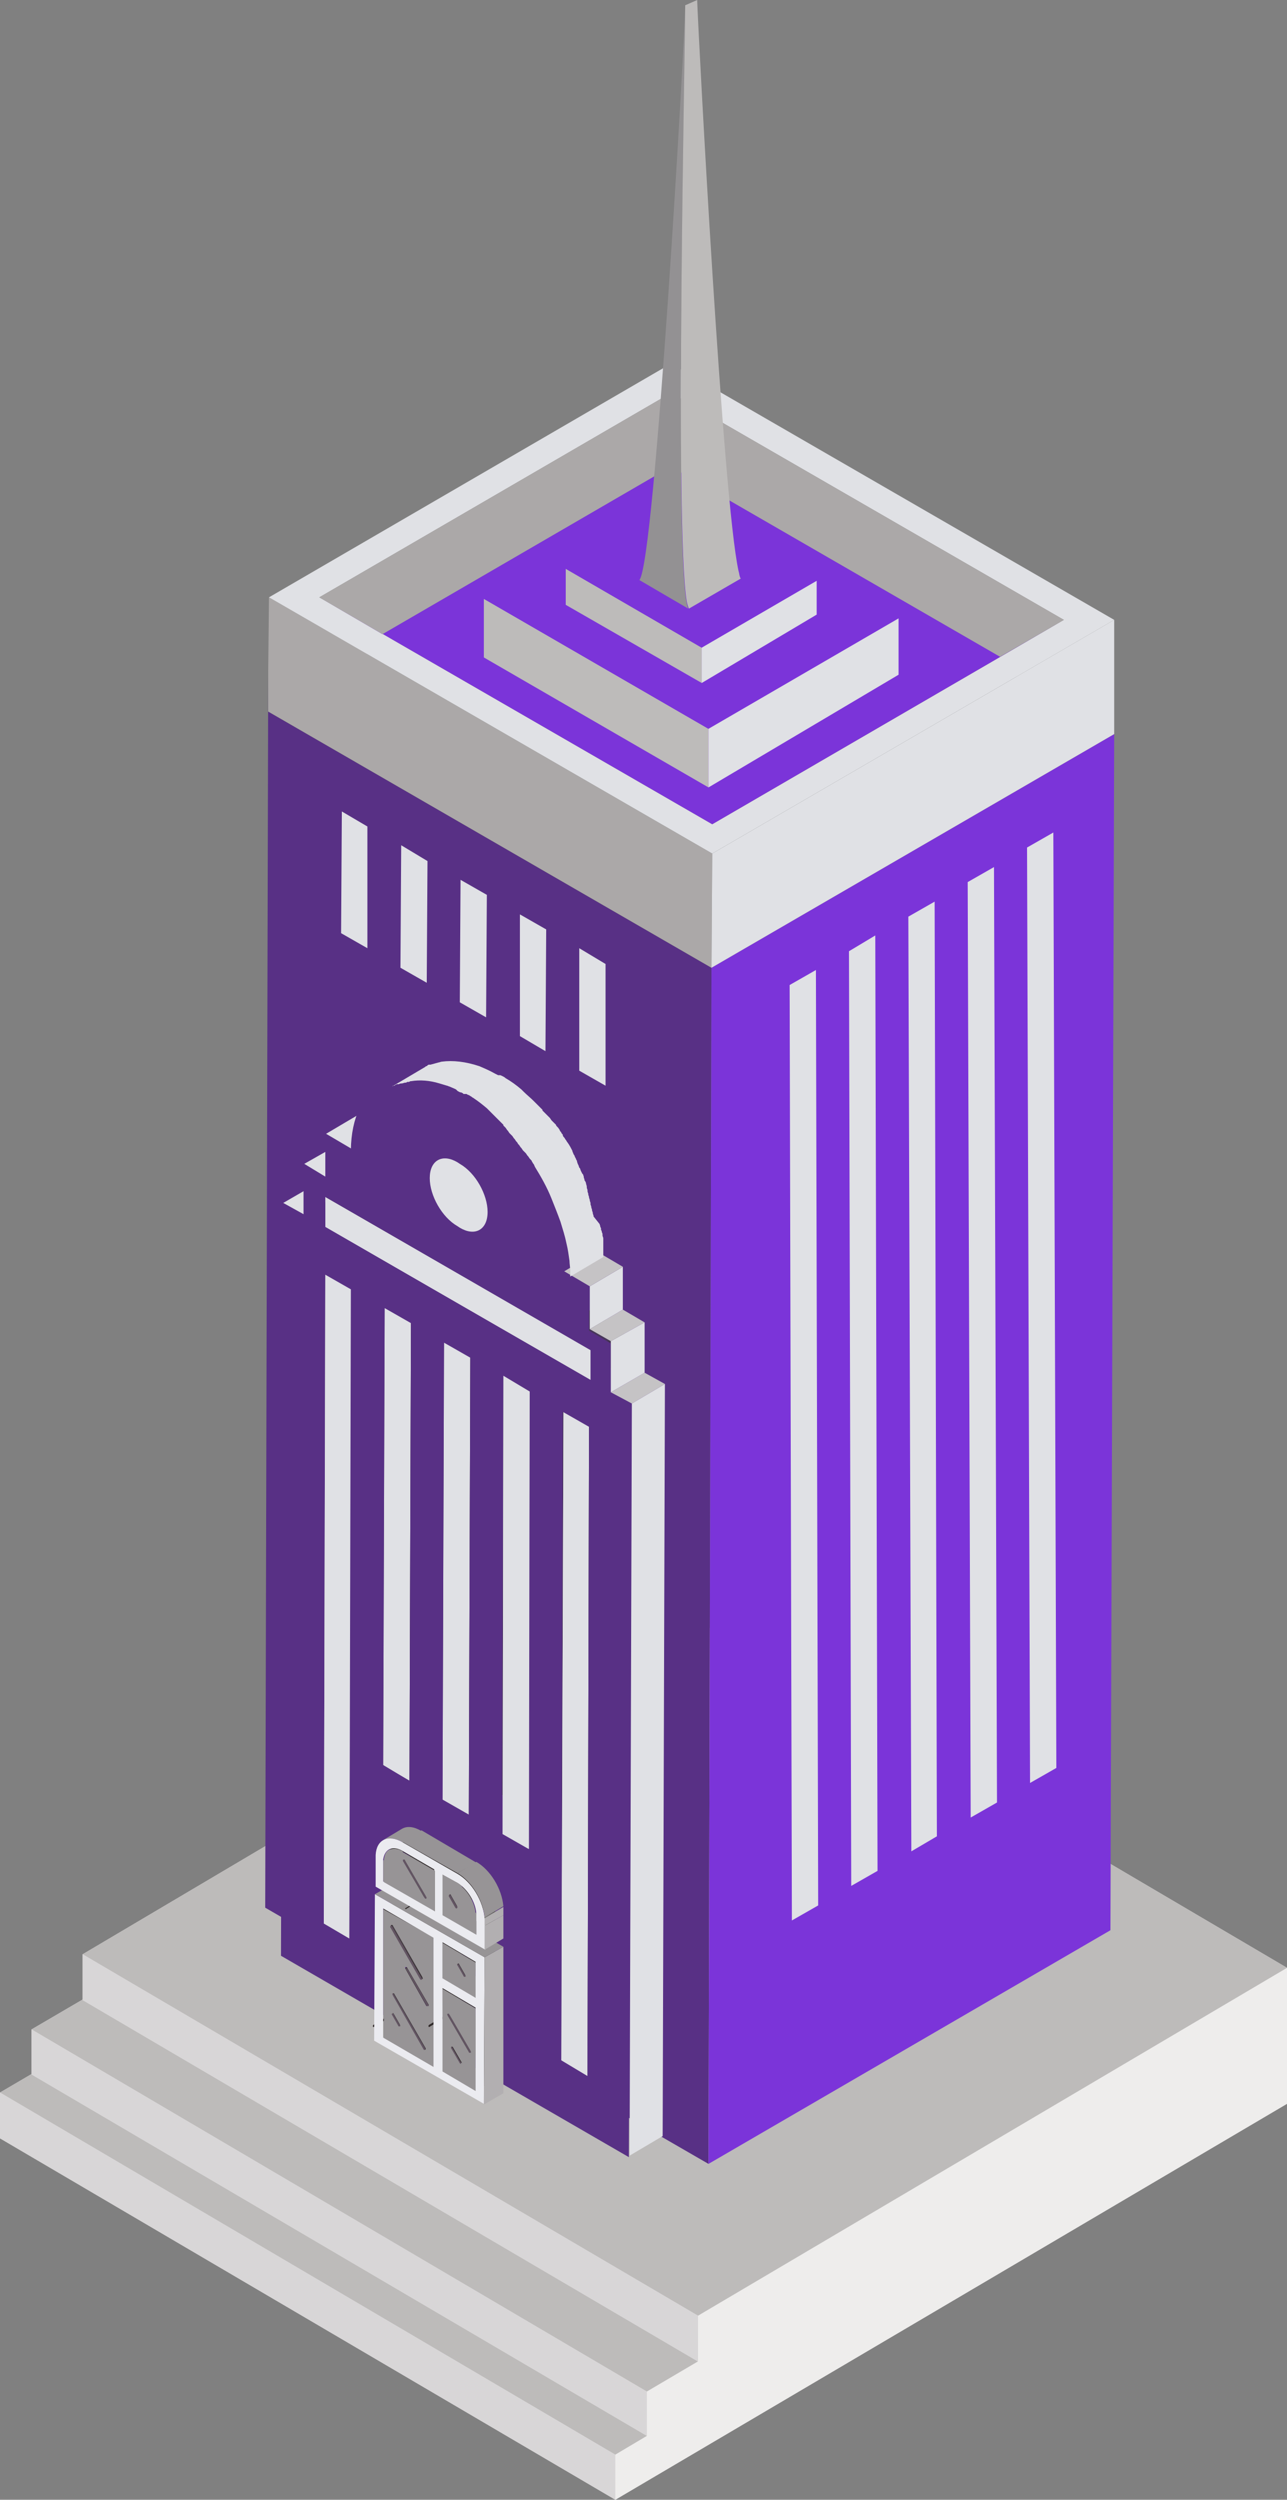 <?xml version="1.0" encoding="UTF-8"?>
<!DOCTYPE svg PUBLIC "-//W3C//DTD SVG 1.1//EN" "http://www.w3.org/Graphics/SVG/1.1/DTD/svg11.dtd">
<!-- Creator: CorelDRAW -->
<svg xmlns="http://www.w3.org/2000/svg" xml:space="preserve" width="67.061mm" height="130.247mm" version="1.1" style="shape-rendering:geometricPrecision; text-rendering:geometricPrecision; image-rendering:optimizeQuality; fill-rule:evenodd; clip-rule:evenodd"
viewBox="0 0 17.13 33.27"
 xmlns:xlink="http://www.w3.org/1999/xlink"
 xmlns:xodm="http://www.corel.com/coreldraw/odm/2003">
 <rect x="0" y="0" width="17.13" height="33.27" fill="#808080" stroke="none"/>
 <defs>
  <style type="text/css">
   <![CDATA[
    .fil2 {fill:#EEEDEC;fill-rule:nonzero}
    .fil23 {fill:#EBEBF0;fill-rule:nonzero}
    .fil8 {fill:#E0E1E5;fill-rule:nonzero}
    .fil0 {fill:#D8D6D7;fill-rule:nonzero}
    .fil10 {fill:#C5C3C5;fill-rule:nonzero}
    .fil1 {fill:#BDBBBA;fill-rule:nonzero}
    .fil11 {fill:#B2AFB1;fill-rule:nonzero}
    .fil25 {fill:#9C9A9A;fill-rule:nonzero}
    .fil20 {fill:#979496;fill-rule:nonzero}
    .fil9 {fill:#939193;fill-rule:nonzero}
    .fil14 {fill:#938F90;fill-rule:nonzero}
    .fil4 {fill:#908E90;fill-rule:nonzero}
    .fil24 {fill:#8F8C8F;fill-rule:nonzero}
    .fil5 {fill:#6D6E6E;fill-rule:nonzero}
    .fil19 {fill:#625462;fill-rule:nonzero}
    .fil18 {fill:#484046;fill-rule:nonzero}
    .fil17 {fill:#463E44;fill-rule:nonzero}
    .fil16 {fill:#302A2A;fill-rule:nonzero}
    .fil15 {fill:#312B2B;fill-rule:nonzero}
    .fil21 {fill:#2E2A29;fill-rule:nonzero}
    .fil22 {fill:#2F2A2A;fill-rule:nonzero}
    .fil13 {fill:#47365A;fill-rule:nonzero}
    .fil12 {fill:#443352;fill-rule:nonzero}
    .fil3 {fill:#583085;fill-rule:nonzero}
    .fil6 {fill:#7B34D9;fill-rule:nonzero}
    .fil7 {fill:#ABA8A8;fill-rule:nonzero}
   ]]>
  </style>
 </defs>
 <g id="Слой_x0020_1">
  <g id="_2374576918352">
   <polygon class="fil0" points="17.13,27.39 17.13,28 8.94,23.18 8.94,22.61 "/>
   <polygon class="fil0" points="-0,28.46 0,27.85 8.94,22.61 8.94,23.18 "/>
   <polygon class="fil0" points="8.19,33.27 -0,28.46 8.94,23.18 17.13,28 "/>
   <polygon class="fil1" points="0,27.85 8.94,22.61 17.13,27.39 8.19,32.67 "/>
   <polygon class="fil0" points="8.19,32.67 8.19,33.27 -0,28.46 0,27.85 "/>
   <polygon class="fil0" points="17.13,26.79 17.13,27.39 8.94,22.61 8.95,22.02 "/>
   <polygon class="fil0" points="0.42,27.61 0.42,27.01 8.95,22.02 8.94,22.61 "/>
   <polygon class="fil0" points="8.61,32.42 0.42,27.61 8.94,22.61 17.13,27.39 "/>
   <polygon class="fil1" points="0.42,27.01 8.95,22.02 17.13,26.79 8.61,31.83 "/>
   <polygon class="fil0" points="8.61,31.83 8.61,32.42 0.42,27.61 0.42,27.01 "/>
   <polygon class="fil0" points="1.1,26.62 1.1,26.01 8.94,21.37 8.95,22.02 "/>
   <polygon class="fil0" points="17.13,26.19 17.13,26.79 8.95,22.02 8.94,21.37 "/>
   <polygon class="fil0" points="9.29,31.43 1.1,26.62 8.95,22.02 17.13,26.79 "/>
   <polygon class="fil2" points="9.29,30.82 17.13,26.19 17.13,26.79 17.13,27.39 15.19,28.53 17.13,27.39 17.13,28 8.19,33.27 8.19,32.67 8.61,32.42 8.61,31.83 9.29,31.43 "/>
   <polygon class="fil1" points="1.1,26.01 8.94,21.37 17.13,26.19 9.29,30.82 "/>
   <polygon class="fil0" points="9.29,30.82 9.29,31.43 1.1,26.62 1.1,26.01 "/>
   <polygon class="fil3" points="3.57,8.93 3.57,9.47 9.47,12.88 9.43,28.8 3.53,25.39 "/>
   <polygon class="fil4" points="3.57,8.93 8.93,5.82 8.92,6.36 3.57,9.47 "/>
   <polygon class="fil5" points="3.57,9.47 8.92,6.36 14.83,9.77 9.47,12.88 "/>
   <polygon class="fil6" points="9.47,12.88 14.83,9.77 14.78,25.69 9.43,28.8 "/>
   <polygon class="fil7" points="9.48,11.36 9.47,12.88 3.57,9.47 3.57,8.93 3.58,7.95 "/>
   <polygon class="fil8" points="9.48,11.36 14.83,8.25 14.83,9.77 9.47,12.88 "/>
   <polygon class="fil9" points="9.48,10.97 4.25,7.95 8.93,5.23 14.16,8.25 "/>
   <path class="fil8" d="M9.48 10.97l-5.23 -3.02 4.68 -2.72 5.23 3.02 -4.68 2.72zm-0.55 -6.13l-5.35 3.11 5.9 3.41 5.35 -3.11 -5.9 -3.41z"/>
   <polygon class="fil6" points="13.31,8.74 8.93,6.21 5.09,8.44 4.25,7.95 9.48,10.97 14.16,8.25 "/>
   <polygon class="fil7" points="8.93,6.21 8.93,5.23 4.25,7.95 5.09,8.44 "/>
   <polygon class="fil7" points="13.31,8.74 14.16,8.25 8.93,5.23 8.93,6.21 "/>
   <polygon class="fil10" points="4.31,25.6 4.75,25.34 5.1,25.54 4.65,25.8 "/>
   <polygon class="fil11" points="4.33,16.94 4.77,16.69 4.75,25.34 4.31,25.6 "/>
   <polygon class="fil12" points="4.68,17.14 5.12,16.89 5.1,25.54 4.65,25.8 "/>
   <polygon class="fil10" points="5.1,23.49 5.55,23.24 5.9,23.44 5.45,23.7 "/>
   <polygon class="fil10" points="7.47,27.42 7.92,27.17 8.26,27.37 7.82,27.63 "/>
   <polygon class="fil10" points="5.89,23.95 6.34,23.69 6.69,23.89 6.24,24.15 "/>
   <polygon class="fil10" points="6.69,24.41 7.13,24.15 7.48,24.35 7.04,24.61 "/>
   <polygon class="fil8" points="3.77,16.01 4.22,15.75 4.49,15.91 4.04,16.16 "/>
   <polygon class="fil8" points="4.68,17.14 4.65,25.8 4.31,25.6 4.33,16.94 "/>
   <polygon class="fil13" points="4.33,16.94 4.77,16.69 5.12,16.89 4.68,17.14 "/>
   <polygon class="fil11" points="5.12,17.4 5.57,17.14 5.55,23.24 5.1,23.49 "/>
   <polygon class="fil11" points="4.33,15.93 4.78,15.67 4.78,16.07 4.33,16.33 "/>
   <polygon class="fil8" points="4.05,15.49 4.49,15.24 4.78,15.4 4.33,15.66 "/>
   <polygon class="fil8" points="5.47,17.6 5.45,23.7 5.1,23.49 5.12,17.4 "/>
   <polygon class="fil12" points="5.47,17.6 5.91,17.34 5.9,23.44 5.45,23.7 "/>
   <polygon class="fil13" points="5.12,17.4 5.57,17.14 5.91,17.34 5.47,17.6 "/>
   <polygon class="fil11" points="5.91,17.86 6.36,17.6 6.34,23.69 5.89,23.95 "/>
   <polygon class="fil8" points="6.26,18.06 6.24,24.15 5.89,23.95 5.91,17.86 "/>
   <polygon class="fil13" points="5.91,17.86 6.36,17.6 6.71,17.8 6.26,18.06 "/>
   <polygon class="fil12" points="6.26,18.06 6.71,17.8 6.69,23.89 6.24,24.15 "/>
   <polygon class="fil8" points="4.34,15.09 4.78,14.83 5.12,15.03 4.68,15.29 "/>
   <polygon class="fil11" points="6.7,18.31 7.15,18.06 7.13,24.15 6.69,24.41 "/>
   <polygon class="fil13" points="6.7,18.31 7.15,18.06 7.5,18.26 7.05,18.52 "/>
   <polygon class="fil12" points="7.05,18.52 7.5,18.26 7.48,24.35 7.04,24.61 "/>
   <polygon class="fil11" points="7.5,18.77 7.94,18.51 7.92,27.17 7.47,27.42 "/>
   <polygon class="fil13" points="7.5,18.77 7.94,18.51 8.29,18.71 7.84,18.97 "/>
   <polygon class="fil8" points="7.84,18.97 7.82,27.63 7.47,27.42 7.5,18.77 "/>
   <polygon class="fil12" points="7.84,18.97 8.29,18.71 8.26,27.37 7.82,27.63 "/>
   <polygon class="fil10" points="4.33,16.33 4.78,16.07 8.31,18.11 7.87,18.37 "/>
   <polygon class="fil8" points="7.87,17.97 7.87,18.37 4.33,16.33 4.33,15.93 "/>
   <polygon class="fil12" points="7.87,17.97 8.31,17.71 8.31,18.11 7.87,18.37 "/>
   <polygon class="fil13" points="4.33,15.93 4.78,15.67 8.31,17.71 7.87,17.97 "/>
   <path class="fil3" d="M6.08 15.47c-0.21,-0.12 -0.37,-0.02 -0.37,0.21 -0,0.24 0.17,0.53 0.37,0.64l0.03 0.02c0.21,0.12 0.37,0.02 0.37,-0.21 0,-0.24 -0.17,-0.53 -0.37,-0.64l-0.03 -0.02zm1.78 2.9l0 -0.4 -3.53 -2.04 -0 0.4 3.53 2.04zm-0.83 6.24l0.02 -6.09 -0.35 -0.2 -0.02 6.09 0.35 0.2zm-1.58 -0.91l0.02 -6.09 -0.35 -0.2 -0.02 6.09 0.35 0.2zm0.79 0.46l0.02 -6.09 -0.35 -0.2 -0.02 6.09 0.35 0.2zm-1.59 1.65l0.02 -8.65 -0.35 -0.2 -0.02 8.65 0.35 0.2zm3.17 1.83l0.02 -8.65 -0.35 -0.2 -0.02 8.65 0.35 0.2zm0.31 -9.1l0.27 0.16 -0.03 10.01 -4.63 -2.68 0.03 -10.01 0.27 0.16 0 -0.67 0.29 0.17 0 -0.57 0.34 0.2c0.01,-0.89 0.64,-1.24 1.42,-0.8 0.78,0.45 1.41,1.53 1.41,2.43l0.34 0.2 -0 0.57 0.29 0.17 -0 0.67z"/>
   <polygon class="fil8" points="7.05,18.52 7.04,24.61 6.69,24.41 6.7,18.31 "/>
   <path class="fil8" d="M6.12 15.49c0.21,0.12 0.37,0.41 0.37,0.64 -0,0.24 -0.17,0.33 -0.37,0.21l-0.03 -0.02c-0.21,-0.12 -0.37,-0.41 -0.37,-0.64 0,-0.24 0.17,-0.33 0.37,-0.21l0.03 0.02z"/>
   <polygon class="fil10" points="8.13,18.53 8.58,18.27 8.85,18.42 8.41,18.68 "/>
   <polygon class="fil8" points="8.41,18.68 8.85,18.42 8.82,28.43 8.38,28.69 "/>
   <polygon class="fil10" points="7.85,17.69 8.29,17.43 8.58,17.6 8.13,17.85 "/>
   <polygon class="fil8" points="8.13,17.85 8.58,17.6 8.58,18.27 8.13,18.53 "/>
   <polygon class="fil8" points="7.85,17.12 8.29,16.86 8.29,17.43 7.85,17.69 "/>
   <polygon class="fil10" points="7.51,16.92 7.95,16.66 8.29,16.86 7.85,17.12 "/>
   <path class="fil8" d="M7.9 16.19l-0 -0.01 -0.01 -0.03 -0 -0.01 -0.01 -0.03 -0 -0.01 -0.01 -0.03 -0 -0.01 -0.01 -0.03 -0 -0.02 -0.01 -0.03 -0 -0.01 -0.01 -0.03 -0 -0.01 -0.01 -0.03 -0 -0.01c-0,-0.01 -0.01,-0.02 -0.01,-0.04l-0 -0.01c-0,-0.01 -0.01,-0.02 -0.01,-0.04l-0 -0.01c-0,-0.01 -0.01,-0.03 -0.01,-0.04l-0 -0 -0 -0c-0,-0.01 -0.01,-0.03 -0.02,-0.04l-0 -0.01 -0.01 -0.03 -0 -0.01 -0.01 -0.03 -0.01 -0.01 -0.01 -0.02 -0.01 -0.02 -0.01 -0.03 -0.01 -0.01 -0.01 -0.03 -0.01 -0.02 -0.01 -0.03 -0 -0.01c-0.01,-0.01 -0.01,-0.02 -0.02,-0.04l-0 -0c-0.01,-0.01 -0.01,-0.03 -0.02,-0.04l-0 -0c-0.01,-0.01 -0.01,-0.03 -0.02,-0.04l-0 -0.01c-0.02,-0.04 -0.04,-0.08 -0.07,-0.12l-0 -0 -0 -0c-0.01,-0.01 -0.01,-0.02 -0.02,-0.03l-0 -0 -0 -0c-0.01,-0.01 -0.01,-0.02 -0.02,-0.03l-0 -0 -0 -0c-0.01,-0.01 -0.02,-0.02 -0.02,-0.04l-0 -0 -0 -0 -0 -0c-0.01,-0.01 -0.02,-0.02 -0.02,-0.03l-0 -0 -0 -0 -0 -0c-0.01,-0.01 -0.02,-0.02 -0.02,-0.03l-0 -0 -0 -0 -0 -0 -0.02 -0.03 -0.01 -0.01c-0.01,-0.01 -0.02,-0.02 -0.02,-0.03l-0 -0 -0 -0c-0.01,-0.01 -0.02,-0.02 -0.03,-0.03l-0 -0 -0 -0 -0 -0 -0.03 -0.03 -0 -0 -0 -0 -0.02 -0.03 -0.01 -0.01c-0.01,-0.01 -0.02,-0.02 -0.03,-0.03l-0 -0c-0.01,-0.01 -0.02,-0.02 -0.03,-0.03l-0 -0 -0 -0 -0 -0c-0.01,-0.01 -0.02,-0.02 -0.03,-0.03l-0 -0.01 -0.03 -0.03 -0 -0 -0 -0c-0.02,-0.02 -0.04,-0.04 -0.06,-0.06l-0 -0 -0 -0 -0 -0c-0.01,-0.01 -0.02,-0.02 -0.03,-0.03l-0 -0c-0.04,-0.04 -0.09,-0.08 -0.13,-0.12l-0 -0 -0 -0c-0.01,-0.01 -0.02,-0.02 -0.03,-0.03l-0 -0c-0.07,-0.06 -0.14,-0.11 -0.21,-0.15l-0 -0c-0.02,-0.02 -0.05,-0.03 -0.07,-0.04l-0.01 -0 -0.01 -0 -0.01 -0 -0 -0 -0.02 -0.01 -0 -0 -0.02 -0.01 -0 -0c-0.07,-0.04 -0.14,-0.07 -0.21,-0.1l-0 -0c-0.18,-0.06 -0.35,-0.08 -0.5,-0.06l-0 0c-0.01,0 -0.03,0.01 -0.04,0.01l-0 0 -0 0c-0.04,0.01 -0.07,0.02 -0.11,0.03l-0.01 0 -0 0 -0 0 -0.01 0 -0 0c-0.01,0 -0.02,0.01 -0.02,0.01l-0.01 0.01 -0 0 -0.01 0 -0 0 -0 0 -0.01 0.01 -0.44 0.26 0.01 -0.01 0.01 -0 0 -0 0.01 -0 0 -0 0.01 -0.01c0.01,-0 0.02,-0.01 0.02,-0.01l0 -0 0.01 -0 0.01 -0 0 -0 0.01 -0c0.01,-0.01 0.03,-0.01 0.04,-0.01l0 -0 0 -0c0.01,-0 0.03,-0.01 0.04,-0.01l0 -0c0.01,-0 0.02,-0 0.03,-0.01l0 -0 0 -0 0.01 -0 0 -0c0.01,-0 0.02,-0 0.03,-0.01l0 -0 0.01 -0 0 -0 0 -0c0.12,-0.02 0.25,-0.01 0.38,0.03 0.03,0.01 0.07,0.02 0.1,0.03l0 0c0.01,0 0.02,0.01 0.03,0.01l0 0c0.02,0.01 0.05,0.02 0.07,0.03l0 0 0.02 0.01 0 0 0.01 0.01 0 0 0 0 0.01 0.01 0 0 0 0c0.02,0.01 0.03,0.02 0.05,0.02l0 0 0 0 0.02 0.01 0 0 0.01 0.01 0.01 0 0 0 0.01 0 0.01 0 0.01 0c0.01,0.01 0.02,0.01 0.04,0.02l0 0 0 0 0 0c0.01,0.01 0.02,0.01 0.03,0.02l0 0 0 0 0 0 0 0 0 0c0.01,0.01 0.02,0.01 0.03,0.02l0 0 0 0c0.06,0.04 0.11,0.08 0.17,0.13l0 0 0 0c0.01,0.01 0.02,0.02 0.03,0.03l0 0 0 0c0.01,0.01 0.02,0.02 0.03,0.03l0 0 0 0c0.01,0.01 0.02,0.02 0.03,0.03l0 0c0.01,0.01 0.02,0.02 0.03,0.03l0 0 0 0c0.01,0.01 0.02,0.02 0.03,0.03l0 0 0 0 0 0c0.01,0.01 0.02,0.02 0.03,0.03l0.01 0.01c0.01,0.01 0.02,0.02 0.03,0.03l0 0.01c0.01,0.01 0.02,0.02 0.03,0.03l0 0 0 0 0.02 0.03 0.01 0.01 0.02 0.03 0.01 0.01 0 0 0.02 0.02 0.01 0.01 0.02 0.03 0.01 0.01 0.02 0.03 0.01 0.01c0.01,0.01 0.01,0.02 0.02,0.03l0.01 0.01 0.02 0.03 0.01 0.01 0.02 0.03 0.01 0.01 0.02 0.02 0.01 0.01 0.02 0.03 0.01 0.01 0.02 0.03 0.01 0.01c0.01,0.01 0.02,0.02 0.02,0.03l0 0 0 0c0.01,0.01 0.01,0.02 0.02,0.03l0 0 0 0c0.01,0.01 0.01,0.02 0.02,0.04l0 0c0.08,0.13 0.16,0.27 0.22,0.42 0.04,0.1 0.08,0.2 0.12,0.31l0 0c0.03,0.1 0.06,0.19 0.08,0.29 0.02,0.08 0.03,0.16 0.04,0.23l0 0c0,0.04 0.01,0.09 0.01,0.13l0 0 0 0c0,0.01 0,0.03 0,0.04l0 0 0 0c0,0.01 0,0.03 0,0.04l0.44 -0.26c-0,-0.01 -0,-0.03 -0,-0.04l-0 -0 -0 -0c-0,-0.01 -0,-0.03 -0,-0.04l-0 -0 -0 -0c-0,-0.01 -0,-0.03 -0,-0.04l0 -0 -0 -0c-0,-0.01 -0,-0.03 -0,-0.04l-0 -0 -0 -0c-0,-0.01 -0,-0.03 -0,-0.04l-0 -0 -0 -0 0 -0c-0,-0.01 -0,-0.03 -0,-0.04l-0 -0 -0 -0 -0 -0c-0,-0.01 -0,-0.02 -0.01,-0.04l-0 -0.01c-0,-0.01 -0,-0.03 -0.01,-0.04l-0 -0 -0 -0c-0,-0.01 -0,-0.02 -0.01,-0.03l-0 -0.01c-0,-0.01 -0,-0.02 -0.01,-0.03l-0 -0.01 -0.01 -0.03z"/>
   <polygon class="fil8" points="4.89,11 4.89,12.62 4.54,12.42 4.55,10.8 "/>
   <polygon class="fil8" points="5.69,11.46 5.68,13.08 5.33,12.88 5.34,11.25 "/>
   <polygon class="fil8" points="6.48,11.91 6.47,13.54 6.12,13.34 6.13,11.71 "/>
   <polygon class="fil8" points="7.27,12.37 7.26,13.99 6.92,13.79 6.92,12.17 "/>
   <polygon class="fil8" points="8.06,12.83 8.06,14.45 7.71,14.25 7.71,12.62 "/>
   <polygon class="fil8" points="10.86,12.91 10.89,25.36 10.54,25.56 10.51,13.11 "/>
   <polygon class="fil8" points="11.65,12.45 11.68,24.9 11.33,25.1 11.3,12.66 "/>
   <polygon class="fil8" points="12.44,12 12.47,24.44 12.13,24.64 12.09,12.2 "/>
   <polygon class="fil8" points="13.23,11.54 13.27,23.99 12.92,24.19 12.88,11.74 "/>
   <polygon class="fil8" points="14.02,11.08 14.06,23.53 13.71,23.73 13.67,11.28 "/>
   <polygon class="fil1" points="6.44,8.75 6.44,7.97 9.43,9.7 9.43,10.48 "/>
   <polygon class="fil6" points="6.44,7.97 8.97,6.5 11.96,8.23 9.43,9.7 "/>
   <polygon class="fil8" points="11.96,8.23 11.96,8.98 9.43,10.48 9.43,9.7 "/>
   <polygon class="fil1" points="7.53,8.05 7.53,7.57 9.34,8.62 9.34,9.09 "/>
   <polygon class="fil6" points="7.53,7.57 9.06,6.68 10.87,7.73 9.34,8.62 "/>
   <polygon class="fil8" points="10.87,7.73 10.87,8.18 9.34,9.09 9.34,8.62 "/>
   <path class="fil9" d="M9.12 0.07c0.01,0.37 -0.16,7.57 0.04,8.03l-0.65 -0.38c0.21,-0.23 0.61,-7.29 0.61,-7.65z"/>
   <path class="fil1" d="M9.12 0.07l0.16 -0.07 0 0.02 0 0c0.02,0.54 0.34,6.63 0.55,7.58 0.01,0.03 0.01,0.06 0.02,0.08 0,0.01 0.01,0.02 0.01,0.02l-0.69 0.4c-0.01,-0.02 -0.02,-0.05 -0.03,-0.1 -0.16,-0.97 -0.02,-7.36 -0.02,-7.91l0 -0 -0 -0.02z"/>
   <polygon class="fil14" points="5.1,25.41 5.36,25.26 5.35,26.98 5.1,27.12 "/>
   <polygon class="fil15" points="5.22,26.82 5.47,26.67 5.55,26.81 5.3,26.96 "/>
   <path class="fil16" d="M5.3 26.96l0.25 -0.15c0,0.01 0.01,0.01 0.01,0.01 -0.08,0.05 -0.17,0.1 -0.25,0.15 -0,-0 -0.01,-0.01 -0.01,-0.01z"/>
   <path class="fil16" d="M5.56 26.82c0,0 0.01,0 0.01,0l-0.25 0.15c-0,0 -0.01,0 -0.01,-0 0.08,-0.05 0.17,-0.1 0.25,-0.15z"/>
   <path class="fil17" d="M5.32 26.95l0.25 -0.15c0.01,0.01 0.01,0.02 -0,0.03l-0.25 0.15c0.01,-0 0.01,-0.01 0,-0.03z"/>
   <path class="fil17" d="M5.32 26.97l0.25 -0.15 -0.25 0.15 -0 0c0,-0 0,-0 0,-0zm0.25 -0.15l0 -0c-0,0 -0,0 -0,0z"/>
   <path class="fil16" d="M5.22 26.8l0 -0 0 -0 0 -0 0 -0 0 -0 0 -0 0 -0 0 -0 0 -0 0 -0 0 -0 0 -0 0 -0 0 -0 0 -0 0 -0 0 -0 0 -0 0 -0 0 -0 0 -0 0 -0 0 -0 0 -0 0 -0 0 -0 0 -0 0 -0 0 -0 0 -0 0 -0 0 -0 0 -0 0 -0 0 -0 0 -0 0 -0 0 -0 0 -0 0 -0 0 -0 0 -0 0 -0 0 -0 0 -0 0 -0 0 -0 0 -0 0 -0 0 -0 0 -0 0 -0 0 -0 0 -0 0 -0 0 -0 0 -0 0 -0 0 -0 0 -0 0 -0 0 -0 0 -0 0 -0c-0.01,0 -0.01,0.02 -0,0.03l-0.25 0.15c-0.01,-0.01 -0.01,-0.02 0,-0.03z"/>
   <path class="fil17" d="M5.22 26.8l0.25 -0.15c0,-0 0.01,-0 0.01,0l-0.25 0.15c-0,-0 -0.01,-0 -0.01,-0z"/>
   <polygon class="fil18" points="5.24,26.81 5.49,26.66 5.57,26.8 5.32,26.95 "/>
   <path class="fil19" d="M5.23 26.8c0,0 0.01,0.01 0.01,0.01l0.08 0.14c0.01,0.01 0.01,0.02 -0,0.03 -0,0 -0.01,0 -0.01,-0 -0,-0 -0.01,-0.01 -0.01,-0.01l-0.08 -0.14c-0.01,-0.01 -0.01,-0.02 0,-0.03 0,-0 0.01,-0 0.01,0z"/>
   <path class="fil17" d="M5.23 26.8l0.25 -0.15c0,0 0.01,0.01 0.01,0.01l-0.25 0.15c-0,-0.01 -0.01,-0.01 -0.01,-0.01z"/>
   <polygon class="fil20" points="5.1,27.12 5.35,26.98 6.03,27.37 5.77,27.51 "/>
   <polygon class="fil15" points="5.22,26.56 5.47,26.41 5.89,27.12 5.63,27.27 "/>
   <path class="fil16" d="M5.63 27.27l0.25 -0.15c0,0.01 0.01,0.01 0.01,0.01 0,0 0.01,0 0.01,0l-0.25 0.15c-0,0 -0.01,0 -0.01,-0 -0,-0 -0.01,-0.01 -0.01,-0.01z"/>
   <path class="fil16" d="M5.22 26.53l0.25 -0.15c-0.01,0 -0.01,0.01 -0,0.03l-0.25 0.15c-0.01,-0.01 -0.01,-0.02 0,-0.03z"/>
   <path class="fil17" d="M5.22 26.53l0.25 -0.15c0,-0 0.01,-0 0.01,0l-0.25 0.15c-0,-0 -0.01,-0 -0.01,-0z"/>
   <path class="fil17" d="M5.65 27.26l0.25 -0.15c0.01,0.01 0.01,0.02 -0,0.03l-0.25 0.15c0.01,-0 0.01,-0.02 0,-0.03z"/>
   <polygon class="fil18" points="5.24,26.54 5.49,26.4 5.91,27.11 5.65,27.26 "/>
   <path class="fil17" d="M5.23 26.53l0.25 -0.15c0,0 0.01,0.01 0.01,0.01l-0.25 0.15c-0,-0.01 -0.01,-0.01 -0.01,-0.01z"/>
   <path class="fil19" d="M5.23 26.53c0,0 0.01,0.01 0.01,0.01l0.41 0.71c0.01,0.01 0.01,0.02 -0,0.03 -0,0 -0.01,0 -0.01,-0 -0,-0 -0.01,-0.01 -0.01,-0.01l-0.41 -0.72c-0.01,-0.01 -0.01,-0.02 0,-0.03 0,-0 0.01,-0 0.01,0z"/>
   <polygon class="fil20" points="5.88,27.58 6.14,27.43 6.58,27.69 6.33,27.83 "/>
   <polygon class="fil15" points="5.4,26.22 5.65,26.07 5.93,26.55 5.67,26.69 "/>
   <path class="fil16" d="M5.67 26.69l0.25 -0.15c0,0.01 0.01,0.01 0.01,0.01 0,0 0.01,0 0.01,0l-0.25 0.15c-0,0 -0.01,0 -0.01,-0 -0,-0 -0.01,-0.01 -0.01,-0.01z"/>
   <path class="fil17" d="M5.69 26.68l0.25 -0.15c0.01,0.01 0.01,0.02 -0,0.03l-0.25 0.15c0.01,-0 0.01,-0.02 0,-0.03z"/>
   <polygon class="fil18" points="5.42,26.2 5.67,26.06 5.95,26.53 5.69,26.68 "/>
   <path class="fil16" d="M5.4 26.19l0.25 -0.15c-0.01,0 -0.01,0.01 0,0.03l-0.25 0.15c-0.01,-0.01 -0.01,-0.02 -0,-0.03z"/>
   <path class="fil17" d="M5.4 26.19l0.25 -0.15c0,-0 0,-0 0,-0l-0.25 0.15c-0,0 -0,0 -0,0z"/>
   <g>
    <path class="fil16" d="M5.4 26.19l0 -0 0 -0 0 -0 -0.01 0.01c0,-0 0,-0 0,-0zm0.01 -0.01l0 -0 -0 0zm0 -0l0 -0 -0 0zm0 -0l0 -0 -0 0zm0 -0l0 -0 0 -0 0 -0 0 -0 0 -0 -0 0 -0.02 0.01zm0.02 -0.01l0 -0 0 -0 -0.01 0zm0.09 -0.05l0 -0 0.01 -0 0 -0 -0.02 0.01zm0.03 -0.02l0 -0 0 -0 0 -0 0 -0 0 -0 0.01 -0 0 -0 0 -0 0 -0 0 -0 0 -0 0 -0 0 -0 0 -0 0 -0 0 -0 0 -0 0 -0 0 -0 0 -0 0 -0 0 -0 -0.09 0.05z"/>
   </g>
   <path class="fil17" d="M5.4 26.19l0.25 -0.15c0,-0 0.01,-0 0.01,0l-0.25 0.15c-0,-0 -0.01,-0 -0.01,-0z"/>
   <path class="fil17" d="M5.41 26.19l0.25 -0.15c0,0 0.01,0.01 0.01,0.01l-0.25 0.15c-0,-0.01 -0.01,-0.01 -0.01,-0.01z"/>
   <polygon class="fil15" points="5.2,25.65 5.46,25.5 5.85,26.18 5.59,26.33 "/>
   <path class="fil16" d="M5.59 26.33l0.25 -0.15c0,0.01 0.01,0.01 0.01,0.01 -0.08,0.05 -0.17,0.1 -0.25,0.15 -0,-0 -0.01,-0.01 -0.01,-0.01z"/>
   <path class="fil16" d="M5.86 26.19c0,0 0.01,0 0.01,0l-0.25 0.15c-0,0 -0.01,0 -0.01,-0 0.08,-0.05 0.17,-0.1 0.25,-0.15z"/>
   <path class="fil16" d="M5.62 26.34l0.25 -0.15c0,-0 0,-0 0,-0l-0.25 0.15c-0,0 -0,0 -0,0z"/>
   <path class="fil17" d="M5.62 26.32l0.25 -0.15c0.01,0.01 0.01,0.02 0,0.03l-0.25 0.15 -0 0 -0 0 0 -0 0 -0c0.01,-0 0,-0.01 -0,-0.03z"/>
   <polygon class="fil18" points="5.22,25.64 5.48,25.49 5.87,26.17 5.62,26.32 "/>
   <polygon class="fil21" points="5.78,25.79 6.03,25.65 6.03,27.37 5.77,27.51 "/>
   <polygon class="fil14" points="5.89,26.47 6.14,26.32 6.14,27.43 5.88,27.58 "/>
   <polygon class="fil15" points="6,27.26 6.26,27.12 6.37,27.31 6.11,27.45 "/>
   <path class="fil16" d="M6.11 27.45l0.25 -0.15c0,0.01 0.01,0.01 0.01,0.01 0,0 0.01,0 0.01,0l-0.25 0.15c-0,0 -0.01,0 -0.01,-0 -0,-0 -0.01,-0.01 -0.01,-0.01z"/>
   <path class="fil16" d="M6 27.24l0.25 -0.15c-0.01,0 -0.01,0.02 -0,0.03l-0.25 0.15c-0.01,-0.01 -0.01,-0.02 0,-0.03z"/>
   <path class="fil16" d="M6 27.24l0.25 -0.15c-0,0 -0,0 -0,0l-0.25 0.15c0,-0 0,-0 0,-0z"/>
   <path class="fil17" d="M6 27.24l0.25 -0.15c0,-0 0.01,-0 0.01,0l-0.25 0.15c-0,-0 -0.01,-0 -0.01,-0z"/>
   <path class="fil17" d="M6.14 27.44l0.25 -0.15c0.01,0.01 0.01,0.02 -0,0.03l-0.25 0.15c0.01,-0 0.01,-0.02 0,-0.03z"/>
   <polygon class="fil18" points="6.03,27.25 6.28,27.1 6.39,27.29 6.14,27.44 "/>
   <path class="fil19" d="M6.01 27.24c0,0 0.01,0.01 0.01,0.01l0.11 0.19c0.01,0.01 0.01,0.02 -0,0.03 -0,0 -0.01,0 -0.01,-0 -0,-0 -0.01,-0.01 -0.01,-0.01l-0.11 -0.19c-0.01,-0.01 -0.01,-0.02 0,-0.03 0,-0 0.01,-0 0.01,0z"/>
   <path class="fil17" d="M6.01 27.24l0.25 -0.15c0,0 0.01,0.01 0.01,0.01l-0.25 0.15c-0,-0.01 -0.01,-0.01 -0.01,-0.01z"/>
   <path class="fil19" d="M5.41 26.19c0,0 0.01,0.01 0.01,0.01l0.28 0.48c0.01,0.01 0.01,0.02 -0,0.03 -0,0 -0.01,0 -0.01,-0 -0,-0 -0.01,-0.01 -0.01,-0.01l-0.27 -0.48c-0.01,-0.01 -0.01,-0.02 0,-0.03 0,-0 0.01,-0 0.01,0z"/>
   <path class="fil16" d="M5.2 25.62l0.25 -0.15c-0.01,0 -0.01,0.02 -0,0.03l-0.25 0.15c-0.01,-0.01 -0.01,-0.02 0,-0.03z"/>
   <path class="fil17" d="M5.2 25.62l0.25 -0.15c0,-0 0.01,-0 0.01,0l-0.25 0.15c-0,-0 -0.01,-0 -0.01,-0z"/>
   <path class="fil17" d="M5.21 25.63l0.25 -0.15c0,0 0.01,0.01 0.01,0.01l-0.25 0.15c-0,-0.01 -0.01,-0.01 -0.01,-0.01z"/>
   <path class="fil20" d="M5.32 26.97c0.01,-0 0.01,-0.01 0,-0.03l-0.08 -0.14c-0,-0.01 -0.01,-0.01 -0.01,-0.01 -0,-0 -0.01,-0 -0.01,-0 -0.01,0 -0.01,0.02 -0,0.03l0.08 0.14c0,0.01 0.01,0.01 0.01,0.01 0,0 0.01,0 0.01,0zm0.38 -0.27c0.01,-0 0.01,-0.02 0,-0.03l-0.28 -0.48c-0,-0.01 -0.01,-0.01 -0.01,-0.01 -0,-0 -0.01,-0 -0.01,-0 -0.01,0 -0.01,0.01 -0,0.03l0.27 0.48c0,0.01 0.01,0.01 0.01,0.01 0,0 0.01,0 0.01,0zm-0.49 -1.08c-0.01,0 -0.01,0.02 -0,0.03l0.39 0.68c0,0.01 0.01,0.01 0.01,0.01 0,0 0.01,0 0.01,0 0.01,-0 0.01,-0.01 0,-0.03l-0.39 -0.68c-0,-0.01 -0.01,-0.01 -0.01,-0.01 -0,-0 -0.01,-0 -0.01,-0zm0.45 1.66c0.01,-0 0.01,-0.02 0,-0.03l-0.41 -0.71c-0,-0.01 -0.01,-0.01 -0.01,-0.01 -0,-0 -0.01,-0 -0.01,-0 -0.01,0 -0.01,0.01 -0,0.03l0.41 0.72c0,0.01 0.01,0.01 0.01,0.01 0,0 0.01,0 0.01,0zm-0.55 -1.88l0.67 0.39 -0 1.72 -0.67 -0.39 0 -1.72z"/>
   <polygon class="fil15" points="5.96,26.83 6.21,26.68 6.49,27.15 6.23,27.3 "/>
   <path class="fil16" d="M6.23 27.3l0.25 -0.15c0,0.01 0.01,0.01 0.01,0.01 0,0 0.01,0 0.01,0l-0.25 0.15c-0,0 -0.01,0 -0.01,-0 -0,-0 -0.01,-0.01 -0.01,-0.01z"/>
   <path class="fil16" d="M5.96 26.8l0 -0 0 -0 0 -0 0 -0 0 -0 0 -0 0 -0 0 -0 0 -0 0 -0 0 -0 0 -0 0 -0 0 -0 0 -0 0 -0 0 -0 0 -0 0 -0 0 -0 0 -0 0 -0 0 -0 0 -0 0 -0 0 -0 0 -0 0 -0 0 -0 0 -0 0 -0 0 -0 0 -0 0 -0 0 -0 0 -0 0 -0 0 -0 0 -0 0 -0 0 -0 0 -0 0 -0 0 -0 0 -0 0 -0 0 -0 0 -0 0 -0 0 -0 0 -0 0 -0 0 -0 0 -0 0 -0 0 -0 0 -0 0 -0 0 -0 0 -0 0 -0 0 -0 0 -0 0 -0c-0.01,0 -0.01,0.01 -0,0.03l-0.25 0.15c-0.01,-0.01 -0.01,-0.02 0,-0.03z"/>
   <polygon class="fil16" points="5.96,26.8 5.96,26.8 5.97,26.8 5.97,26.79 5.98,26.79 5.98,26.79 5.98,26.79 5.99,26.78 5.99,26.78 6,26.78 6,26.78 6,26.77 6.01,26.77 6.01,26.77 6.02,26.77 6.02,26.77 6.02,26.76 6.03,26.76 6.03,26.76 6.04,26.76 6.04,26.75 6.04,26.75 6.05,26.75 6.05,26.75 6.05,26.74 6.06,26.74 6.06,26.74 6.07,26.74 6.07,26.74 6.07,26.73 6.08,26.73 6.08,26.73 6.09,26.73 6.09,26.72 6.09,26.72 6.1,26.72 6.1,26.72 6.11,26.71 6.11,26.71 6.11,26.71 6.12,26.71 6.12,26.71 6.13,26.7 6.13,26.7 6.13,26.7 6.14,26.7 6.14,26.69 6.15,26.69 6.15,26.69 6.15,26.69 6.16,26.68 6.16,26.68 6.17,26.68 6.17,26.68 6.17,26.68 6.18,26.67 6.18,26.67 6.19,26.67 6.19,26.67 6.19,26.66 6.2,26.66 6.2,26.66 6.21,26.66 6.21,26.65 6.21,26.65 "/>
   <path class="fil17" d="M5.96 26.8l0.25 -0.15c0,-0 0.01,-0 0.01,0l-0.25 0.15c-0,-0 -0.01,-0 -0.01,-0z"/>
   <path class="fil17" d="M6.26 27.29l0.25 -0.15c0.01,0.01 0.01,0.02 -0,0.03l-0.25 0.15c0.01,-0 0.01,-0.01 0,-0.03z"/>
   <polygon class="fil18" points="5.98,26.81 6.24,26.67 6.51,27.14 6.26,27.29 "/>
   <path class="fil17" d="M5.97 26.8l0.25 -0.15c0,0 0.01,0.01 0.01,0.01l-0.25 0.15c-0,-0.01 -0.01,-0.01 -0.01,-0.01z"/>
   <path class="fil19" d="M5.97 26.8c0,0 0.01,0.01 0.01,0.01l0.28 0.48c0.01,0.01 0.01,0.02 -0,0.03 -0,0 -0.01,0 -0.01,-0 -0,-0 -0.01,-0.01 -0.01,-0.01l-0.28 -0.48c-0.01,-0.01 -0.01,-0.02 0,-0.03 0,-0 0.01,-0 0.01,0z"/>
   <polygon class="fil22" points="5.1,25.41 5.36,25.26 6.03,25.65 5.78,25.79 "/>
   <polygon class="fil21" points="6.33,26.73 6.58,26.58 6.58,27.69 6.33,27.83 "/>
   <path class="fil20" d="M6.14 27.47c0.01,-0 0.01,-0.02 0,-0.03l-0.11 -0.19c-0,-0.01 -0.01,-0.01 -0.01,-0.01 -0,-0 -0.01,-0 -0.01,-0 -0.01,0 -0.01,0.02 -0,0.03l0.11 0.19c0,0 0.01,0.01 0.01,0.01 0,0 0.01,0 0.01,0zm0.12 -0.15c0.01,-0 0.01,-0.01 0,-0.03l-0.28 -0.48c-0,-0.01 -0.01,-0.01 -0.01,-0.01 -0,-0 -0.01,-0 -0.01,-0 -0.01,0 -0.01,0.01 -0,0.03l0.28 0.48c0,0.01 0.01,0.01 0.01,0.01 0,0 0.01,0 0.01,0zm-0.37 -0.85l0.44 0.26 -0 1.11 -0.44 -0.26 0 -1.11z"/>
   <polygon class="fil22" points="5.89,26.47 6.14,26.32 6.58,26.58 6.33,26.73 "/>
   <polygon class="fil14" points="5.89,25.86 6.14,25.71 6.14,26.19 5.89,26.34 "/>
   <polygon class="fil20" points="5.89,26.34 6.14,26.19 6.58,26.45 6.33,26.59 "/>
   <polygon class="fil15" points="6.09,26.16 6.34,26.02 6.42,26.15 6.17,26.3 "/>
   <path class="fil16" d="M6.17 26.3l0.25 -0.15c0,0.01 0.01,0.01 0.01,0.01 0,0 0.01,0 0.01,0l-0.25 0.15c-0,0 -0.01,0 -0.01,-0 -0,-0 -0.01,-0.01 -0.01,-0.01z"/>
   <path class="fil17" d="M6.19 26.29l0.25 -0.15c0.01,0.01 0.01,0.02 -0,0.03l-0.25 0.15c0.01,-0 0.01,-0.01 0,-0.03z"/>
   <path class="fil17" d="M6.19 26.31l0.25 -0.15 -0.25 0.15 -0 0c0,-0 0,-0 0,-0zm0.25 -0.15l0 -0c-0,0 -0,0 -0,0z"/>
   <path class="fil16" d="M6.09 26.14l0.25 -0.15c-0.01,0 -0.01,0.02 0,0.03l-0.25 0.15c-0.01,-0.01 -0.01,-0.02 0,-0.03z"/>
   <path class="fil17" d="M6.09 26.14l0.25 -0.15c0,-0 0.01,-0 0.01,0l-0.25 0.15c-0,-0 -0.01,-0 -0.01,-0z"/>
   <path class="fil19" d="M6.1 26.14c0,0 0.01,0.01 0.01,0.01l0.08 0.14c0.01,0.01 0.01,0.02 0,0.03 -0,0 -0.01,0 -0.01,-0 -0,-0 -0.01,-0.01 -0.01,-0.01l-0.08 -0.14c-0.01,-0.01 -0.01,-0.02 0,-0.03 0,-0 0.01,-0 0.01,0z"/>
   <path class="fil17" d="M6.1 26.14l0.25 -0.15c0,0 0.01,0.01 0.01,0.01l-0.25 0.15c-0,-0.01 -0.01,-0.01 -0.01,-0.01z"/>
   <polygon class="fil18" points="6.11,26.15 6.37,26 6.44,26.14 6.19,26.29 "/>
   <polygon class="fil22" points="5.89,25.86 6.14,25.71 6.59,25.97 6.33,26.12 "/>
   <polygon class="fil21" points="6.33,26.12 6.59,25.97 6.58,26.45 6.33,26.59 "/>
   <path class="fil20" d="M6.19 26.31c0.01,-0 0.01,-0.01 0,-0.03l-0.08 -0.14c-0,-0.01 -0.01,-0.01 -0.01,-0.01 -0,-0 -0.01,-0 -0.01,-0 -0.01,0 -0.01,0.02 -0,0.03l0.08 0.14c0,0.01 0.01,0.01 0.01,0.01 0,0 0.01,0 0.01,0zm-0.3 -0.45l0.44 0.26 -0 0.48 -0.44 -0.26 0 -0.48z"/>
   <path class="fil23" d="M6.33 26.59l0 -0.48 -0.44 -0.26 -0 0.48 0.44 0.26zm-0 1.24l0 -1.11 -0.44 -0.26 -0 1.11 0.44 0.26zm-0.56 -0.32l0 -1.72 -0.67 -0.39 -0 1.72 0.67 0.39zm-0.78 -2.3l1.46 0.84 -0.01 1.95 -1.46 -0.84 0.01 -1.95z"/>
   <path class="fil19" d="M5.21 25.63c0,0 0.01,0.01 0.01,0.01l0.39 0.68c0.01,0.01 0.01,0.02 -0,0.03 -0,0 -0.01,0 -0.01,-0 -0,-0 -0.01,-0.01 -0.01,-0.01l-0.39 -0.68c-0.01,-0.01 -0.01,-0.02 0,-0.03 0,-0 0.01,-0 0.01,0z"/>
   <polygon class="fil11" points="6.45,26.05 6.7,25.91 6.7,27.86 6.44,28.01 "/>
   <polygon class="fil20" points="4.99,25.21 5.24,25.07 6.7,25.91 6.45,26.05 "/>
   <polygon class="fil14" points="5.1,24.77 5.36,24.63 5.36,24.89 5.1,25.04 "/>
   <polygon class="fil24" points="5.1,24.76 5.36,24.61 5.36,24.63 5.1,24.77 "/>
   <path class="fil25" d="M5.18 24.62l0.25 -0.15c-0.04,0.02 -0.07,0.07 -0.07,0.13l-0.25 0.15c0.01,-0.07 0.03,-0.11 0.07,-0.13z"/>
   <polygon class="fil20" points="5.1,25.04 5.36,24.89 6.03,25.28 5.78,25.43 "/>
   <polygon class="fil15" points="5.37,24.78 5.62,24.63 5.9,25.1 5.64,25.25 "/>
   <path class="fil16" d="M5.64 25.25l0 -0 0 -0 0 -0 0 -0 0 -0 0 -0 0 -0 0 -0 0 -0 0 -0 0 -0 0 -0 0 -0 0 -0 0 -0 0 -0 0 -0 0 -0 0 -0 0 -0 0 -0 0 -0 0 -0 0 -0 0 -0 0 -0 0 -0 0 -0 0 -0 0 -0 0 -0 0 -0 0 -0 0 -0 0 -0 0 -0 0 -0 0 -0 0 -0 0 -0 0 -0 0 -0 0 -0 0 -0 0 -0 0 -0 0 -0 0 -0 0 -0 0 -0 0 -0 0 -0 0 -0 0 -0 0 -0 0 -0 0 -0 0 -0 0 -0 0 -0 0 -0 0 -0 0 -0 0 -0c0,0.01 0.01,0.01 0.01,0.01 -0.08,0.05 -0.17,0.1 -0.25,0.15 -0,-0 -0.01,-0.01 -0.01,-0.01z"/>
   <path class="fil16" d="M5.91 25.12c0,0 0.01,0 0.01,0l-0.25 0.15c-0,0 -0.01,0 -0.01,-0 0.08,-0.05 0.17,-0.1 0.25,-0.15z"/>
   <path class="fil16" d="M5.37 24.75l0.25 -0.15c-0.01,0 -0.01,0.02 0,0.03l-0.25 0.15c-0.01,-0.01 -0.01,-0.02 0,-0.03z"/>
   <path class="fil17" d="M5.37 24.75l0.25 -0.15c0,-0 0.01,-0 0.01,0l-0.25 0.15c-0,-0 -0.01,-0 -0.01,-0z"/>
   <path class="fil17" d="M5.67 25.24l0.25 -0.15c0.01,0.01 0.01,0.02 0,0.03l-0.25 0.15c0.01,-0 0.01,-0.02 0,-0.03z"/>
   <polygon class="fil18" points="5.39,24.76 5.65,24.62 5.92,25.09 5.67,25.24 "/>
   <path class="fil17" d="M5.38 24.75l0.25 -0.15c0,0 0.01,0.01 0.01,0.01l-0.25 0.15c-0,-0.01 -0.01,-0.01 -0.01,-0.01z"/>
   <path class="fil19" d="M5.38 24.75c0,0 0.01,0.01 0.01,0.01l0.28 0.48c0.01,0.01 0.01,0.02 -0,0.03 -0,0 -0.01,0 -0.01,-0 -0,-0 -0.01,-0.01 -0.01,-0.01l-0.28 -0.48c-0.01,-0.01 -0.01,-0.02 0,-0.03 0,-0 0.01,-0 0.01,0z"/>
   <path class="fil16" d="M5.18 24.62l0.25 -0.15c0.05,-0.03 0.11,-0.02 0.18,0.02l-0.25 0.15c-0.07,-0.04 -0.13,-0.04 -0.18,-0.02z"/>
   <path class="fil20" d="M5.1 24.49l0.25 -0.15c0.07,-0.04 0.16,-0.03 0.26,0.03l-0.25 0.15c-0.1,-0.06 -0.19,-0.06 -0.26,-0.03z"/>
   <polygon class="fil21" points="5.78,24.89 6.03,24.74 6.03,25.28 5.78,25.43 "/>
   <polygon class="fil14" points="5.89,24.95 6.15,24.8 6.14,25.35 5.89,25.49 "/>
   <polygon class="fil15" points="5.98,25.24 6.23,25.09 6.31,25.23 6.06,25.38 "/>
   <polygon class="fil22" points="5.35,24.64 5.61,24.49 6.03,24.74 5.78,24.89 "/>
   <polygon class="fil20" points="5.89,25.49 6.14,25.35 6.59,25.6 6.34,25.75 "/>
   <path class="fil16" d="M6.06 25.38l0.25 -0.15c0,0.01 0.01,0.01 0.01,0.01 0,0 0.01,0 0.01,0l0 -0 -0 0 -0.25 0.15c-0,0 -0.01,0 -0.01,-0 -0,-0 -0.01,-0.01 -0.01,-0.01z"/>
   <path class="fil16" d="M5.98 25.22l0.25 -0.15c-0.01,0 -0.01,0.01 0,0.03l-0.25 0.15c-0.01,-0.01 -0.01,-0.02 -0,-0.03z"/>
   <path class="fil17" d="M6.08 25.37l0.25 -0.15c0.01,0.01 0.01,0.02 -0,0.03l-0.25 0.15c0.01,-0 0.01,-0.01 0,-0.03z"/>
   <path class="fil17" d="M6.08 25.39l0.25 -0.15 -0.25 0.15 -0 0c0,-0 0,-0 0,-0zm0.25 -0.15l0 -0c-0,0 -0,0 -0,0z"/>
   <path class="fil17" d="M5.98 25.22l0.25 -0.15c0,-0 0,-0 0,-0l-0.25 0.15c-0,0 -0,0 -0,0z"/>
   <path class="fil17" d="M5.98 25.22l0.25 -0.15c0,-0 0.01,-0 0.01,0l-0.25 0.15c-0,-0 -0.01,-0 -0.01,-0z"/>
   <polygon class="fil18" points="6,25.23 6.26,25.08 6.34,25.22 6.08,25.37 "/>
   <path class="fil17" d="M5.99 25.22l0.25 -0.15c0,0 0.01,0.01 0.01,0.01l-0.25 0.15c-0,-0.01 -0.01,-0.01 -0.01,-0.01z"/>
   <polygon class="fil21" points="6.34,25.57 6.59,25.42 6.59,25.6 6.34,25.75 "/>
   <polygon class="fil22" points="5.89,24.95 6.15,24.8 6.34,24.92 6.09,25.06 "/>
   <path class="fil20" d="M6.08 25.39c0.01,-0 0.01,-0.01 0,-0.03l-0.08 -0.14c-0,-0.01 -0.01,-0.01 -0.01,-0.01 -0,-0 -0.01,-0 -0.01,-0 -0.01,0 -0.01,0.01 -0,0.03l0.08 0.14c0,0.01 0.01,0.01 0.01,0.01 0,0 0.01,0 0.01,0zm0.25 0.08l0 0.1 -0 0.18 -0.45 -0.26 0 -0.54 0.2 0.11c0.13,0.08 0.24,0.25 0.25,0.41z"/>
   <path class="fil19" d="M5.99 25.22c0,0 0.01,0.01 0.01,0.01l0.08 0.14c0.01,0.01 0.01,0.02 -0,0.03 -0,0 -0.01,0 -0.01,-0 -0,-0 -0.01,-0.01 -0.01,-0.01l-0.08 -0.14c-0.01,-0.01 -0.01,-0.02 0,-0.03 0,-0 0.01,-0 0.01,0z"/>
   <path class="fil16" d="M6.09 25.06l0.25 -0.15c0.13,0.08 0.24,0.25 0.25,0.41l-0.25 0.15c-0.01,-0.16 -0.12,-0.33 -0.25,-0.41z"/>
   <path class="fil23" d="M6.34 25.75l-0.45 -0.26 0 -0.54 0.2 0.11c0.13,0.08 0.24,0.25 0.25,0.41l0 0.1 -0 0.18zm-0.56 -0.32l-0.68 -0.39 0 -0.27 0 -0.02c0.02,-0.14 0.12,-0.19 0.25,-0.12l0.43 0.25 -0 0.54zm0.67 0.1l0 -0c-0.02,-0.23 -0.17,-0.48 -0.36,-0.59l-0.73 -0.42c-0.19,-0.11 -0.35,-0.04 -0.36,0.17l-0 0.01 -0 0.41 1.46 0.84 0 -0.31 -0 -0.11z"/>
   <path class="fil20" d="M5.67 25.27c0.01,-0 0.01,-0.02 0,-0.03l-0.28 -0.48c-0,-0.01 -0.01,-0.01 -0.01,-0.01 -0,-0 -0.01,-0 -0.01,-0 -0.01,0 -0.01,0.02 -0,0.03l0.28 0.48c0,0.01 0.01,0.01 0.01,0.01 0,0 0.01,0 0.01,0zm-0.31 -0.62l0.43 0.25 -0 0.54 -0.68 -0.39 0 -0.27 0 -0.02c0.02,-0.14 0.12,-0.19 0.25,-0.12z"/>
   <polygon class="fil11" points="6.45,25.63 6.7,25.49 6.7,25.8 6.45,25.95 "/>
   <polygon class="fil20" points="5.35,24.51 5.61,24.36 6.34,24.79 6.09,24.93 "/>
   <polygon class="fil11" points="6.45,25.53 6.7,25.38 6.7,25.49 6.45,25.63 "/>
   <polygon class="fil14" points="6.45,25.52 6.7,25.38 6.7,25.38 6.45,25.53 "/>
   <path class="fil20" d="M6.09 24.93l0.25 -0.15c0.19,0.11 0.34,0.36 0.36,0.59l-0.25 0.15c-0.02,-0.23 -0.17,-0.48 -0.36,-0.59z"/>
  </g>
 </g>
</svg>
